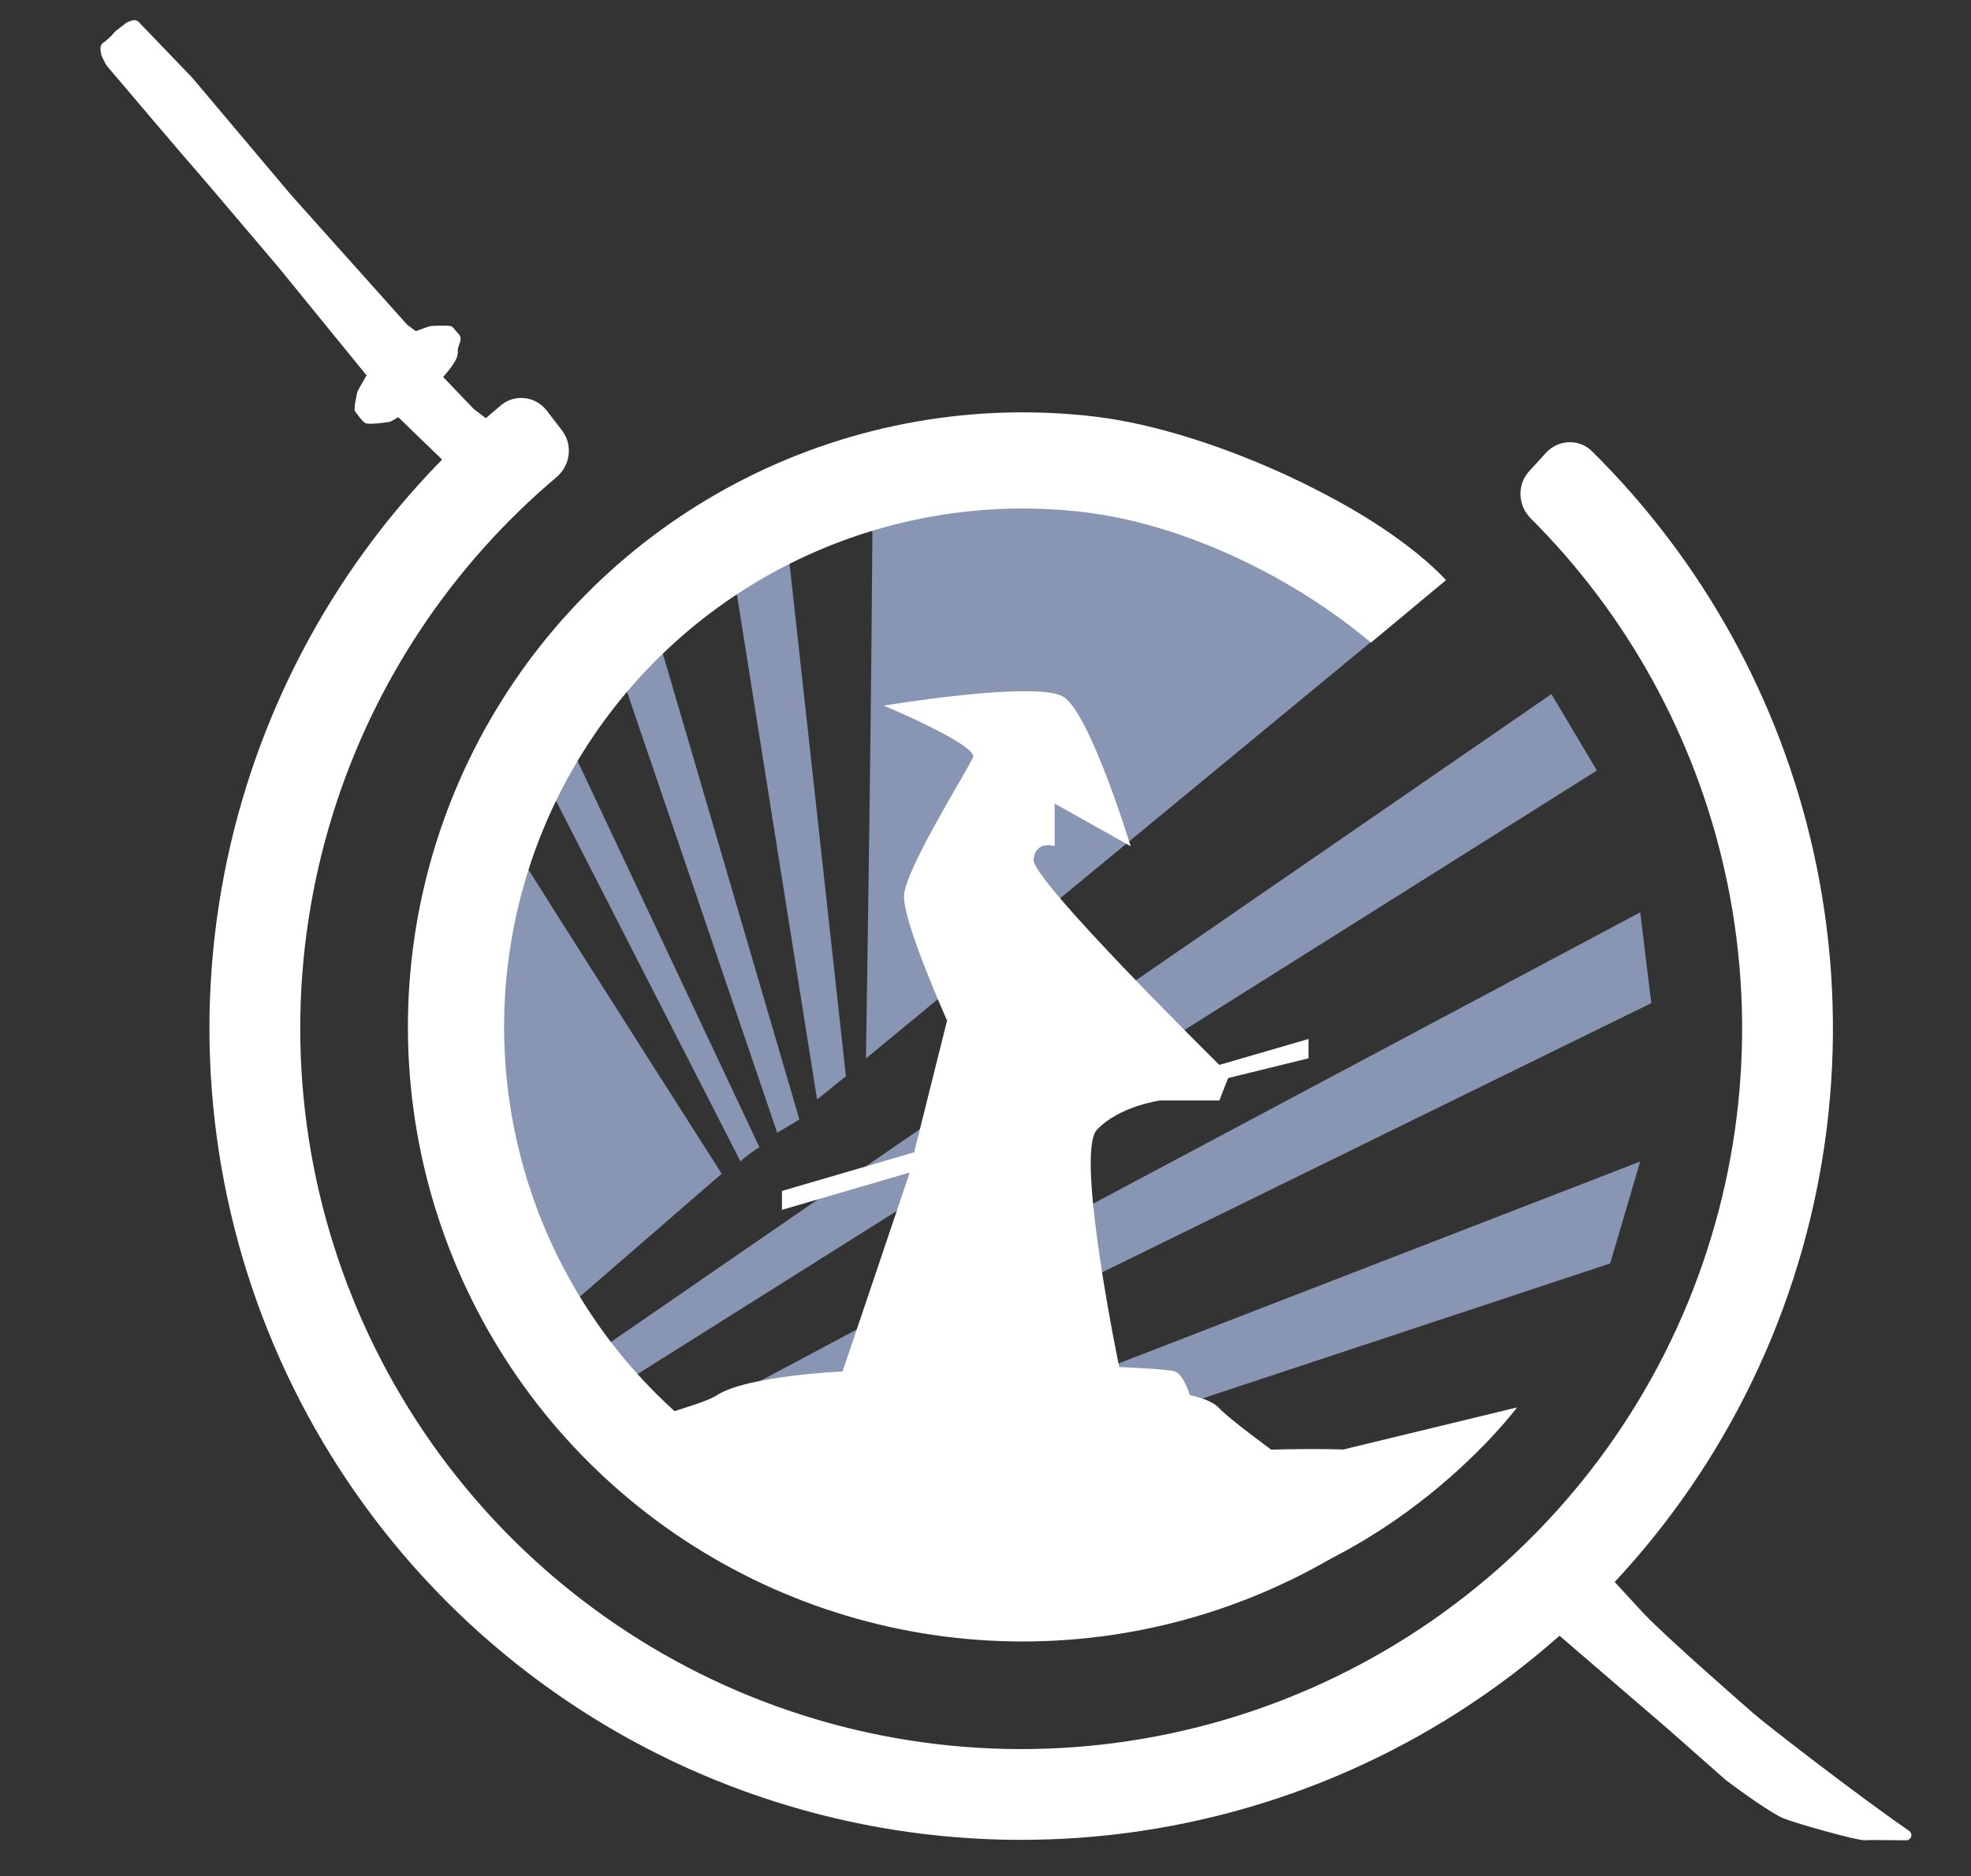 <svg width="125" height="119" viewBox="0 0 125 119" fill="none" xmlns="http://www.w3.org/2000/svg">
<rect x="0" y="0" width="125" height="119" fill="#333333" stroke="none"/>
<path d="M96.209 89.278L52.382 99.888C52.382 99.888 63.427 104.385 75.175 101.856C88.33 99.888 96.209 89.278 96.209 89.278Z" fill="white"/>
<path d="M48.653 97.851L46.12 96.094L104.018 73.68L102.118 80.144L48.653 97.851Z" fill="#8895B3"/>
<path d="M43.099 93.846L40.566 91.668L104.021 57.871L104.725 63.632L43.099 93.846Z" fill="#8895B3"/>
<path d="M37.961 88.716L36.694 86.538L98.391 44.028L101.275 48.876L37.961 88.716Z" fill="#8895B3"/>
<path d="M45.77 74.452L34.584 84.149C34.584 84.149 25.932 70.728 31.77 52.389C36.484 59.908 45.77 74.452 45.77 74.452Z" fill="#8895B3"/>
<path d="M48.162 72.767C47.834 72.977 47.135 73.455 46.966 73.68L33.81 47.963L35.358 45.574L48.162 72.767Z" fill="#8895B3"/>
<path d="M50.698 71.01L49.291 71.853L38.668 40.656L41.06 38.127L50.698 71.01Z" fill="#8895B3"/>
<path d="M53.648 68.269L51.818 69.744L46.12 33.839L49.638 31.802L53.648 68.269Z" fill="#8895B3"/>
<path d="M91.709 36.791L54.916 67.145C54.916 67.145 55.338 41.428 55.338 29.483C78.975 22.738 91.709 36.791 91.709 36.791Z" fill="#8895B3"/>
<path d="M53.435 86.996C53.435 86.996 47.385 87.261 45.47 88.5C44.048 89.42 39.4 89.893 39.8 92.093C40.819 93.056 41.73 93.859 42.535 94.554C47.469 98.405 51.599 99.706 53.101 100.224C54.602 100.743 66.134 104.075 68.493 99.689C70.853 95.303 70.672 101.036 71.658 101.026L71.675 101.022C73.665 100.54 77.653 99.572 83.028 95.998C84.315 95.142 86.729 93.11 87.426 92.414C88.123 91.719 80.617 91.955 80.617 91.955C80.617 91.955 77.887 89.949 77.33 89.336C76.773 88.723 75.464 88.5 75.464 88.5C75.464 88.5 75.047 87.163 74.517 86.996C73.988 86.829 70.98 86.717 70.98 86.717C70.98 86.717 68.168 73.177 69.56 71.673C70.953 70.168 73.57 69.806 73.57 69.806H77.33L77.887 68.385L82.984 67.132V65.906L77.33 67.55C77.33 67.55 65.438 55.821 65.55 54.539C65.661 53.258 66.886 53.675 66.886 53.675V50.973L71.704 53.675C71.704 53.675 69.142 45.262 67.444 44.203C65.745 43.145 56.053 44.76 56.053 44.76C56.053 44.76 62.041 47.268 61.706 48.048C61.372 48.828 57.417 55.124 57.334 56.796C57.25 58.467 60.063 64.736 60.063 64.736L57.974 73.094L49.592 75.545V76.743L57.696 74.375L53.435 86.996Z" fill="white"/>
<path d="M34.681 26.053C33.979 25.139 32.665 24.963 31.779 25.702C24.222 32.009 18.619 40.361 15.656 49.779C12.484 59.861 12.492 70.675 15.68 80.753C18.867 90.83 25.08 99.682 33.472 106.107C41.865 112.531 52.032 116.217 62.593 116.662C73.153 117.108 83.594 114.292 92.499 108.598C101.403 102.904 108.339 94.607 112.364 84.834C116.39 75.061 117.309 64.285 114.998 53.972C112.84 44.338 107.96 35.543 100.961 28.622C100.141 27.811 98.817 27.875 98.04 28.728L96.975 29.896C96.198 30.749 96.262 32.066 97.078 32.882C103.206 39.003 107.479 46.751 109.379 55.231C111.432 64.391 110.615 73.961 107.04 82.641C103.465 91.32 97.305 98.69 89.396 103.747C81.488 108.804 72.214 111.305 62.836 110.909C53.456 110.513 44.427 107.24 36.972 101.534C29.518 95.829 24.001 87.966 21.17 79.016C18.339 70.066 18.332 60.461 21.149 51.507C23.757 43.217 28.668 35.857 35.289 30.273C36.171 29.53 36.347 28.223 35.644 27.308L34.681 26.053Z" fill="white"/>
<path d="M105.751 109.581L96.508 101.628C96.366 101.506 96.362 101.288 96.5 101.161L99.822 98.089C99.949 97.971 100.148 97.979 100.265 98.107L104.188 102.364C105.684 103.948 110.777 108.377 111.14 108.7C111.872 109.351 117.718 113.886 121.03 116.167C121.276 116.336 121.17 116.686 120.871 116.684C119.889 116.677 118.472 116.655 118.253 116.678C117.854 116.719 114.069 115.661 113.155 115.306C112.424 115.022 110.422 113.583 109.512 112.899L105.751 109.581Z" fill="white" stroke="white" stroke-width="0.104"/>
<path d="M8.476 1.28C8.601 1.261 8.726 1.333 8.773 1.371L12.194 4.931L18.452 12.358L25.83 20.606L26.369 21.006L27.188 20.712C27.364 20.649 28.091 20.652 28.426 20.665C28.76 20.677 28.704 20.796 29.066 21.161C29.427 21.526 29.004 21.91 29.031 22.263C29.059 22.616 28.906 22.836 28.716 23.136C28.565 23.375 28.245 23.756 28.105 23.916L30.057 25.956L32.293 27.652L29.125 30.204L25.253 26.459C25.111 26.554 24.795 26.749 24.67 26.767C24.513 26.791 23.416 26.953 23.178 26.841C22.939 26.728 22.613 26.185 22.512 26.089C22.412 25.993 22.643 24.887 22.68 24.807C22.71 24.744 23.071 24.117 23.248 23.811L17.65 16.939C15.84 14.804 12.212 10.531 12.18 10.516C12.141 10.497 6.832 4.247 6.771 4.17C6.711 4.093 6.484 3.645 6.443 3.528C6.401 3.411 6.333 3.039 6.408 2.88C6.484 2.721 6.601 2.679 6.678 2.619C6.755 2.558 7.083 2.275 7.216 2.095C7.35 1.915 7.835 1.609 7.931 1.508C8.027 1.408 8.319 1.303 8.476 1.28Z" fill="white"/>
<path d="M93.347 91.746C88.142 97.32 81.417 101.245 74.004 103.035C66.59 104.825 58.815 104.402 51.64 101.817C44.465 99.232 38.206 94.599 33.638 88.493C29.07 82.386 26.392 75.074 25.939 67.461C25.484 59.849 27.273 52.27 31.083 45.663C34.893 39.057 40.557 33.714 47.374 30.294C54.191 26.875 61.861 25.53 69.434 26.426C77.008 27.322 87.561 32.315 91.697 36.803L86.945 40.763C82.027 36.617 75.106 33.24 68.717 32.484C62.329 31.728 55.859 32.863 50.109 35.747C44.359 38.631 39.582 43.139 36.368 48.711C33.154 54.284 31.645 60.677 32.028 67.098C32.411 73.519 34.669 79.688 38.523 84.838C42.376 89.989 47.656 93.897 53.708 96.077C59.76 98.258 66.319 98.615 72.572 97.105C78.825 95.596 88.363 95.273 92.753 90.572L93.347 91.746Z" fill="white"/>
</svg>
